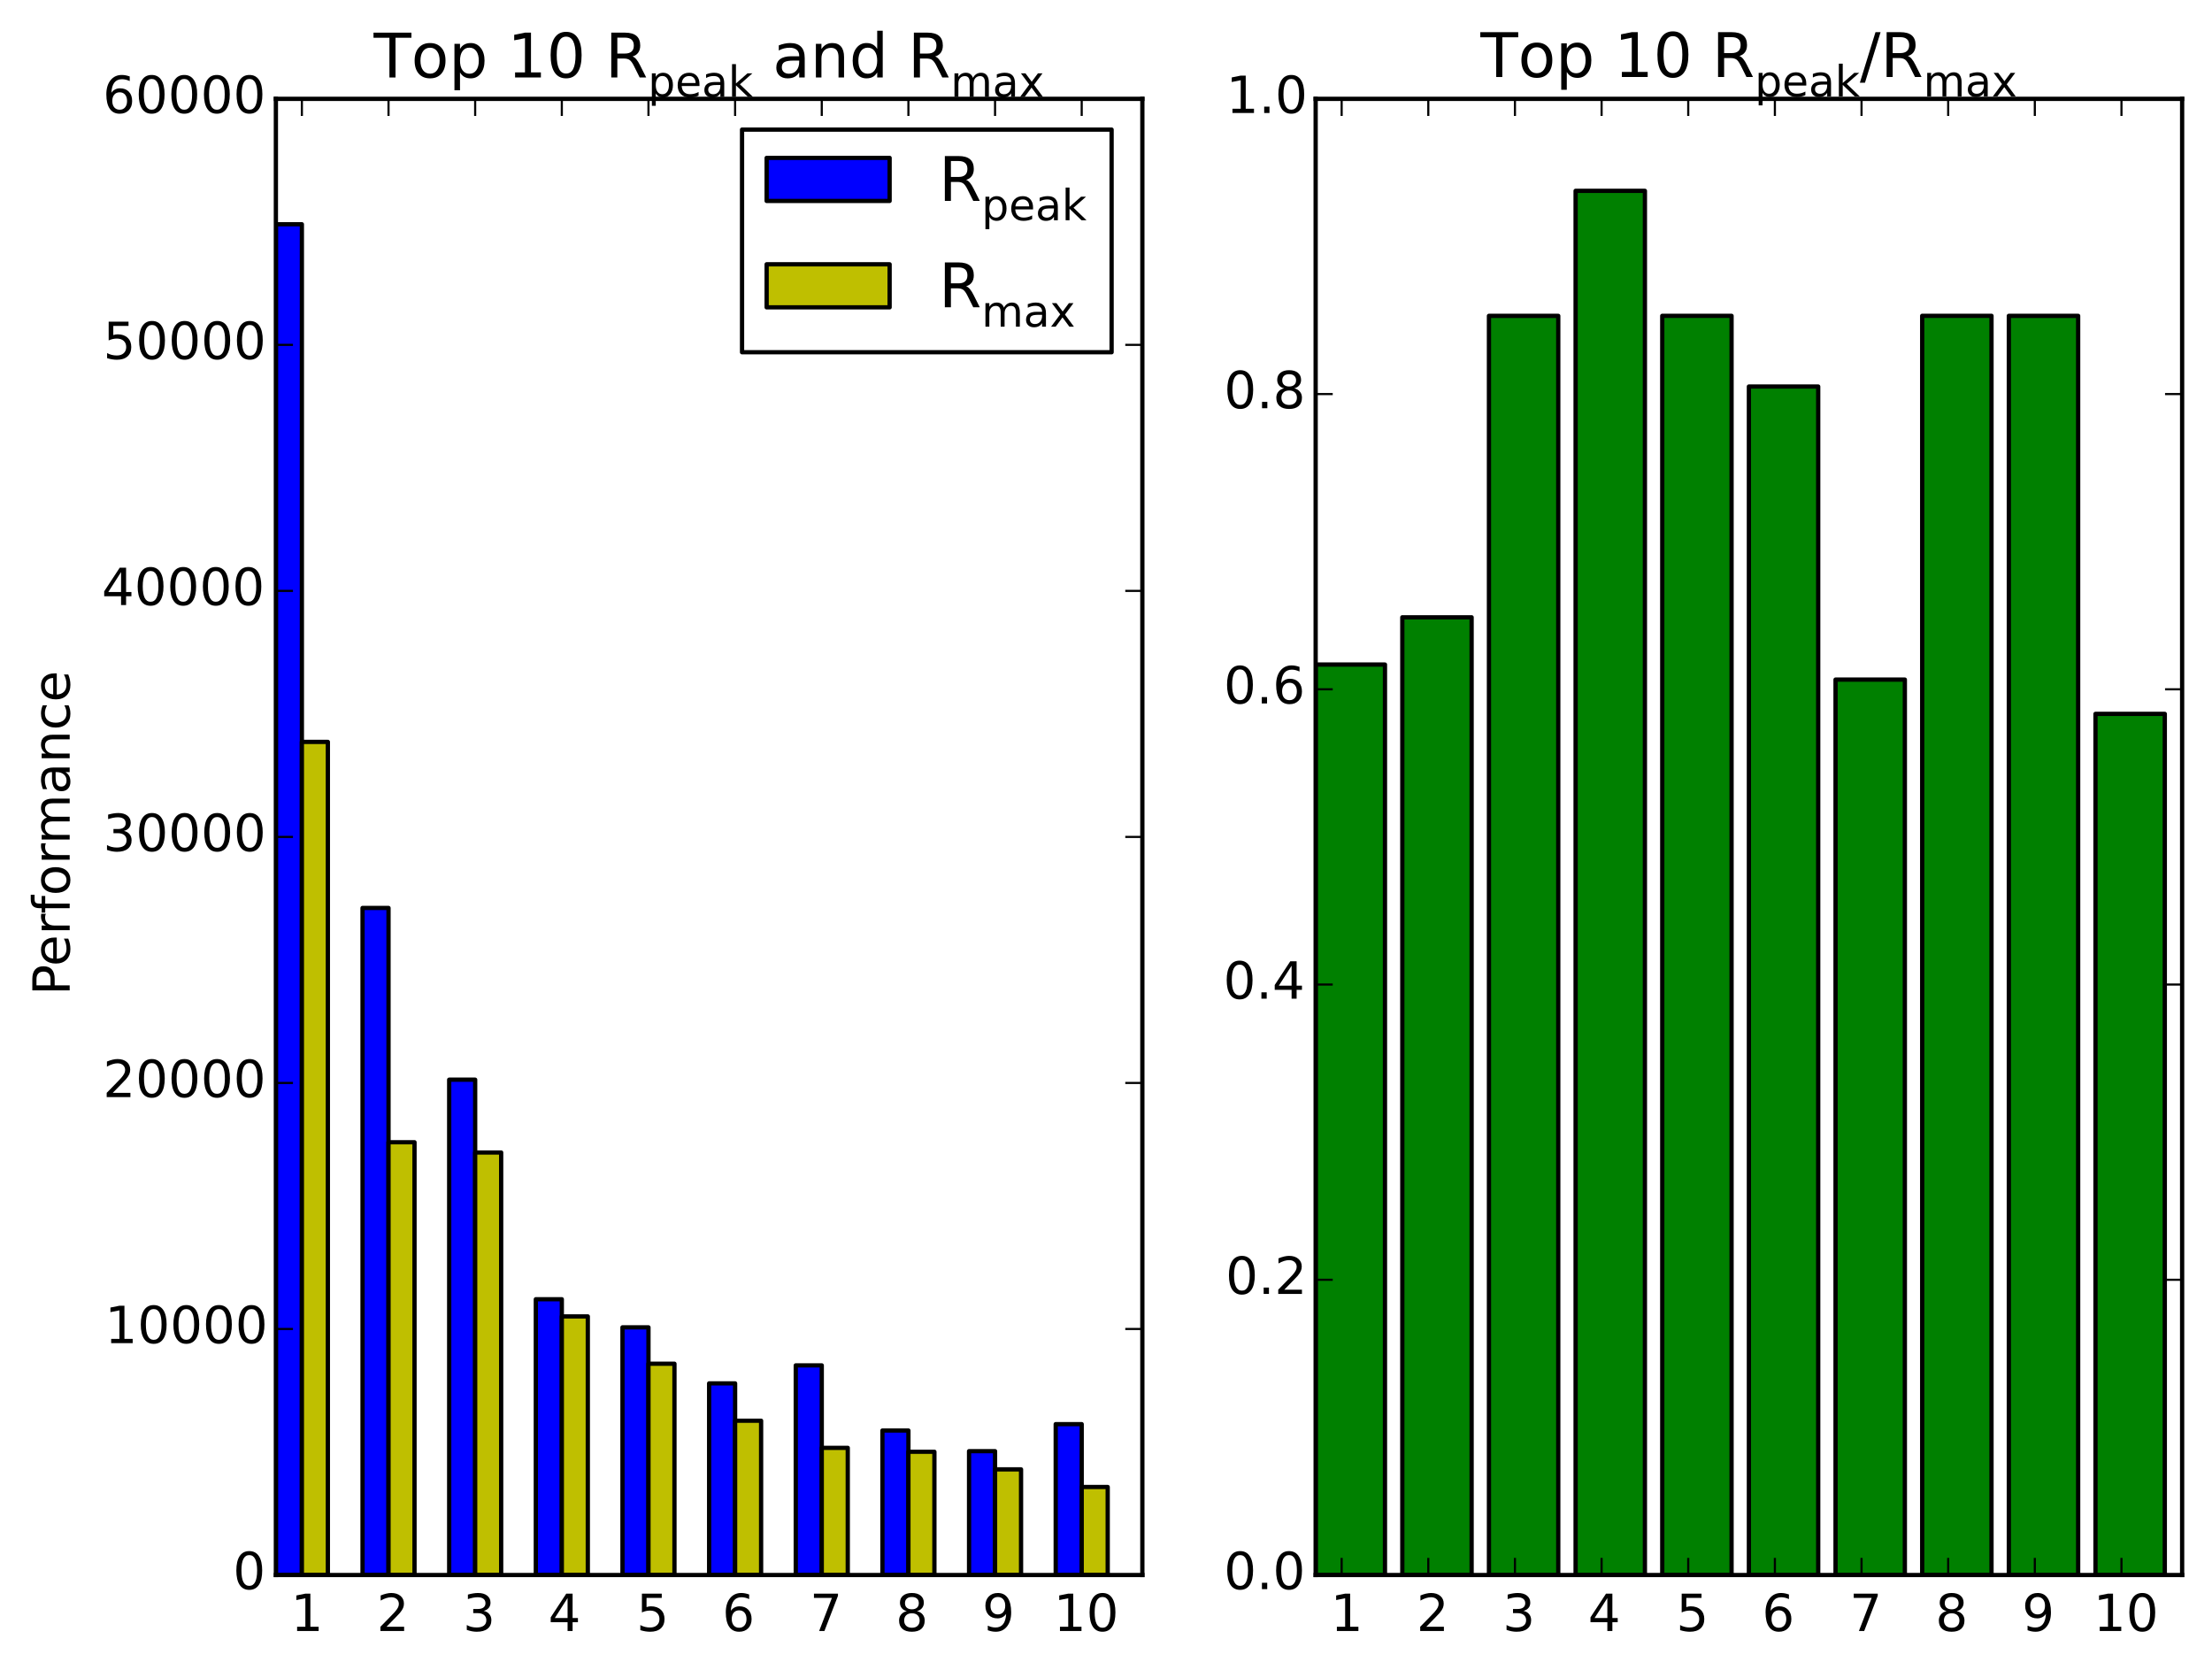 <?xml version="1.0" encoding="utf-8" standalone="no"?>
<!DOCTYPE svg PUBLIC "-//W3C//DTD SVG 1.1//EN"
  "http://www.w3.org/Graphics/SVG/1.1/DTD/svg11.dtd">
<!-- Created with matplotlib (http://matplotlib.org/) -->
<svg height="391pt" version="1.1" viewBox="0 0 518 391" width="518pt" xmlns="http://www.w3.org/2000/svg" xmlns:xlink="http://www.w3.org/1999/xlink">
 <defs>
  <style type="text/css">
*{stroke-linecap:butt;stroke-linejoin:round;}
  </style>
 </defs>
 <g id="figure_1">
  <g id="patch_1">
   <path d="
M0 391.558
L518.205 391.558
L518.205 0
L0 0
z
" style="fill:#ffffff;"/>
  </g>
  <g id="axes_1">
   <g id="patch_2">
    <path d="
M64.605 368.744
L267.514 368.744
L267.514 23.144
L64.605 23.144
z
" style="fill:#ffffff;"/>
   </g>
   <g id="patch_3">
    <path clip-path="url(#pc75c423981)" d="
M64.605 368.744
L70.692 368.744
L70.692 52.506
L64.605 52.506
z
" style="fill:#0000ff;stroke:#000000;stroke-linejoin:miter;"/>
   </g>
   <g id="patch_4">
    <path clip-path="url(#pc75c423981)" d="
M84.896 368.744
L90.983 368.744
L90.983 212.576
L84.896 212.576
z
" style="fill:#0000ff;stroke:#000000;stroke-linejoin:miter;"/>
   </g>
   <g id="patch_5">
    <path clip-path="url(#pc75c423981)" d="
M105.187 368.744
L111.274 368.744
L111.274 252.78
L105.187 252.78
z
" style="fill:#0000ff;stroke:#000000;stroke-linejoin:miter;"/>
   </g>
   <g id="patch_6">
    <path clip-path="url(#pc75c423981)" d="
M125.478 368.744
L131.565 368.744
L131.565 304.184
L125.478 304.184
z
" style="fill:#0000ff;stroke:#000000;stroke-linejoin:miter;"/>
   </g>
   <g id="patch_7">
    <path clip-path="url(#pc75c423981)" d="
M145.769 368.744
L151.856 368.744
L151.856 310.762
L145.769 310.762
z
" style="fill:#0000ff;stroke:#000000;stroke-linejoin:miter;"/>
   </g>
   <g id="patch_8">
    <path clip-path="url(#pc75c423981)" d="
M166.06 368.744
L172.147 368.744
L172.147 323.88
L166.06 323.88
z
" style="fill:#0000ff;stroke:#000000;stroke-linejoin:miter;"/>
   </g>
   <g id="patch_9">
    <path clip-path="url(#pc75c423981)" d="
M186.35 368.744
L192.438 368.744
L192.438 319.668
L186.35 319.668
z
" style="fill:#0000ff;stroke:#000000;stroke-linejoin:miter;"/>
   </g>
   <g id="patch_10">
    <path clip-path="url(#pc75c423981)" d="
M206.641 368.744
L212.729 368.744
L212.729 334.921
L206.641 334.921
z
" style="fill:#0000ff;stroke:#000000;stroke-linejoin:miter;"/>
   </g>
   <g id="patch_11">
    <path clip-path="url(#pc75c423981)" d="
M226.932 368.744
L233.02 368.744
L233.02 339.753
L226.932 339.753
z
" style="fill:#0000ff;stroke:#000000;stroke-linejoin:miter;"/>
   </g>
   <g id="patch_12">
    <path clip-path="url(#pc75c423981)" d="
M247.223 368.744
L253.31 368.744
L253.31 333.425
L247.223 333.425
z
" style="fill:#0000ff;stroke:#000000;stroke-linejoin:miter;"/>
   </g>
   <g id="patch_13">
    <path clip-path="url(#pc75c423981)" d="
M70.692 368.744
L76.779 368.744
L76.779 173.695
L70.692 173.695
z
" style="fill:#bfbf00;stroke:#000000;stroke-linejoin:miter;"/>
   </g>
   <g id="patch_14">
    <path clip-path="url(#pc75c423981)" d="
M90.983 368.744
L97.07 368.744
L97.07 267.426
L90.983 267.426
z
" style="fill:#bfbf00;stroke:#000000;stroke-linejoin:miter;"/>
   </g>
   <g id="patch_15">
    <path clip-path="url(#pc75c423981)" d="
M111.274 368.744
L117.361 368.744
L117.361 269.826
L111.274 269.826
z
" style="fill:#bfbf00;stroke:#000000;stroke-linejoin:miter;"/>
   </g>
   <g id="patch_16">
    <path clip-path="url(#pc75c423981)" d="
M131.565 368.744
L137.652 368.744
L137.652 308.206
L131.565 308.206
z
" style="fill:#bfbf00;stroke:#000000;stroke-linejoin:miter;"/>
   </g>
   <g id="patch_17">
    <path clip-path="url(#pc75c423981)" d="
M151.856 368.744
L157.943 368.744
L157.943 319.285
L151.856 319.285
z
" style="fill:#bfbf00;stroke:#000000;stroke-linejoin:miter;"/>
   </g>
   <g id="patch_18">
    <path clip-path="url(#pc75c423981)" d="
M172.147 368.744
L178.234 368.744
L178.234 332.623
L172.147 332.623
z
" style="fill:#bfbf00;stroke:#000000;stroke-linejoin:miter;"/>
   </g>
   <g id="patch_19">
    <path clip-path="url(#pc75c423981)" d="
M192.438 368.744
L198.525 368.744
L198.525 338.976
L192.438 338.976
z
" style="fill:#bfbf00;stroke:#000000;stroke-linejoin:miter;"/>
   </g>
   <g id="patch_20">
    <path clip-path="url(#pc75c423981)" d="
M212.729 368.744
L218.816 368.744
L218.816 339.893
L212.729 339.893
z
" style="fill:#bfbf00;stroke:#000000;stroke-linejoin:miter;"/>
   </g>
   <g id="patch_21">
    <path clip-path="url(#pc75c423981)" d="
M233.02 368.744
L239.107 368.744
L239.107 344.015
L233.02 344.015
z
" style="fill:#bfbf00;stroke:#000000;stroke-linejoin:miter;"/>
   </g>
   <g id="patch_22">
    <path clip-path="url(#pc75c423981)" d="
M253.31 368.744
L259.398 368.744
L259.398 348.14
L253.31 348.14
z
" style="fill:#bfbf00;stroke:#000000;stroke-linejoin:miter;"/>
   </g>
   <g id="patch_23">
    <path d="
M64.605 368.744
L64.605 23.144" style="fill:none;stroke:#000000;stroke-linecap:square;stroke-linejoin:miter;"/>
   </g>
   <g id="patch_24">
    <path d="
M64.605 368.744
L267.514 368.744" style="fill:none;stroke:#000000;stroke-linecap:square;stroke-linejoin:miter;"/>
   </g>
   <g id="patch_25">
    <path d="
M267.514 368.744
L267.514 23.144" style="fill:none;stroke:#000000;stroke-linecap:square;stroke-linejoin:miter;"/>
   </g>
   <g id="patch_26">
    <path d="
M64.605 23.144
L267.514 23.144" style="fill:none;stroke:#000000;stroke-linecap:square;stroke-linejoin:miter;"/>
   </g>
   <g id="matplotlib.axis_1">
    <g id="xtick_1">
     <g id="line2d_1">
      <defs>
       <path d="
M0 0
L0 -4" id="mc7db9fdffb" style="stroke:#000000;stroke-width:0.5;"/>
      </defs>
      <g>
       <use style="stroke:#000000;stroke-width:0.5;" x="70.692" xlink:href="#mc7db9fdffb" y="368.744"/>
      </g>
     </g>
     <g id="line2d_2">
      <defs>
       <path d="
M0 0
L0 4" id="m5a7d422ac3" style="stroke:#000000;stroke-width:0.5;"/>
      </defs>
      <g>
       <use style="stroke:#000000;stroke-width:0.5;" x="70.692" xlink:href="#m5a7d422ac3" y="23.144"/>
      </g>
     </g>
     <g id="text_1">
      <!-- 1 -->
      <defs>
       <path d="
M12.406 8.297
L28.516 8.297
L28.516 63.922
L10.984 60.406
L10.984 69.391
L28.422 72.906
L38.281 72.906
L38.281 8.297
L54.391 8.297
L54.391 0
L12.406 0
z
" id="BitstreamVeraSans-Roman-31"/>
      </defs>
      <g transform="translate(68.088 381.862)scale(0.12 -0.12)">
       <use xlink:href="#BitstreamVeraSans-Roman-31"/>
      </g>
     </g>
    </g>
    <g id="xtick_2">
     <g id="line2d_3">
      <g>
       <use style="stroke:#000000;stroke-width:0.5;" x="90.983" xlink:href="#mc7db9fdffb" y="368.744"/>
      </g>
     </g>
     <g id="line2d_4">
      <g>
       <use style="stroke:#000000;stroke-width:0.5;" x="90.983" xlink:href="#m5a7d422ac3" y="23.144"/>
      </g>
     </g>
     <g id="text_2">
      <!-- 2 -->
      <defs>
       <path d="
M19.188 8.297
L53.609 8.297
L53.609 0
L7.328 0
L7.328 8.297
Q12.938 14.109 22.625 23.891
Q32.328 33.688 34.812 36.531
Q39.547 41.844 41.422 45.531
Q43.312 49.219 43.312 52.781
Q43.312 58.594 39.234 62.25
Q35.156 65.922 28.609 65.922
Q23.969 65.922 18.812 64.312
Q13.672 62.703 7.812 59.422
L7.812 69.391
Q13.766 71.781 18.938 73
Q24.125 74.219 28.422 74.219
Q39.75 74.219 46.484 68.547
Q53.219 62.891 53.219 53.422
Q53.219 48.922 51.531 44.891
Q49.859 40.875 45.406 35.406
Q44.188 33.984 37.641 27.219
Q31.109 20.453 19.188 8.297" id="BitstreamVeraSans-Roman-32"/>
      </defs>
      <g transform="translate(88.206 381.862)scale(0.12 -0.12)">
       <use xlink:href="#BitstreamVeraSans-Roman-32"/>
      </g>
     </g>
    </g>
    <g id="xtick_3">
     <g id="line2d_5">
      <g>
       <use style="stroke:#000000;stroke-width:0.5;" x="111.274" xlink:href="#mc7db9fdffb" y="368.744"/>
      </g>
     </g>
     <g id="line2d_6">
      <g>
       <use style="stroke:#000000;stroke-width:0.5;" x="111.274" xlink:href="#m5a7d422ac3" y="23.144"/>
      </g>
     </g>
     <g id="text_3">
      <!-- 3 -->
      <defs>
       <path d="
M40.578 39.312
Q47.656 37.797 51.625 33
Q55.609 28.219 55.609 21.188
Q55.609 10.406 48.188 4.484
Q40.766 -1.422 27.094 -1.422
Q22.516 -1.422 17.656 -0.516
Q12.797 0.391 7.625 2.203
L7.625 11.719
Q11.719 9.328 16.594 8.109
Q21.484 6.891 26.812 6.891
Q36.078 6.891 40.938 10.547
Q45.797 14.203 45.797 21.188
Q45.797 27.641 41.281 31.266
Q36.766 34.906 28.719 34.906
L20.219 34.906
L20.219 43.016
L29.109 43.016
Q36.375 43.016 40.234 45.922
Q44.094 48.828 44.094 54.297
Q44.094 59.906 40.109 62.906
Q36.141 65.922 28.719 65.922
Q24.656 65.922 20.016 65.031
Q15.375 64.156 9.812 62.312
L9.812 71.094
Q15.438 72.656 20.344 73.438
Q25.25 74.219 29.594 74.219
Q40.828 74.219 47.359 69.109
Q53.906 64.016 53.906 55.328
Q53.906 49.266 50.438 45.094
Q46.969 40.922 40.578 39.312" id="BitstreamVeraSans-Roman-33"/>
      </defs>
      <g transform="translate(108.395 381.862)scale(0.12 -0.12)">
       <use xlink:href="#BitstreamVeraSans-Roman-33"/>
      </g>
     </g>
    </g>
    <g id="xtick_4">
     <g id="line2d_7">
      <g>
       <use style="stroke:#000000;stroke-width:0.5;" x="131.565" xlink:href="#mc7db9fdffb" y="368.744"/>
      </g>
     </g>
     <g id="line2d_8">
      <g>
       <use style="stroke:#000000;stroke-width:0.5;" x="131.565" xlink:href="#m5a7d422ac3" y="23.144"/>
      </g>
     </g>
     <g id="text_4">
      <!-- 4 -->
      <defs>
       <path d="
M37.797 64.312
L12.891 25.391
L37.797 25.391
z

M35.203 72.906
L47.609 72.906
L47.609 25.391
L58.016 25.391
L58.016 17.188
L47.609 17.188
L47.609 0
L37.797 0
L37.797 17.188
L4.891 17.188
L4.891 26.703
z
" id="BitstreamVeraSans-Roman-34"/>
      </defs>
      <g transform="translate(128.377 381.862)scale(0.12 -0.12)">
       <use xlink:href="#BitstreamVeraSans-Roman-34"/>
      </g>
     </g>
    </g>
    <g id="xtick_5">
     <g id="line2d_9">
      <g>
       <use style="stroke:#000000;stroke-width:0.5;" x="151.856" xlink:href="#mc7db9fdffb" y="368.744"/>
      </g>
     </g>
     <g id="line2d_10">
      <g>
       <use style="stroke:#000000;stroke-width:0.5;" x="151.856" xlink:href="#m5a7d422ac3" y="23.144"/>
      </g>
     </g>
     <g id="text_5">
      <!-- 5 -->
      <defs>
       <path d="
M10.797 72.906
L49.516 72.906
L49.516 64.594
L19.828 64.594
L19.828 46.734
Q21.969 47.469 24.109 47.828
Q26.266 48.188 28.422 48.188
Q40.625 48.188 47.75 41.5
Q54.891 34.812 54.891 23.391
Q54.891 11.625 47.562 5.094
Q40.234 -1.422 26.906 -1.422
Q22.312 -1.422 17.547 -0.641
Q12.797 0.141 7.719 1.703
L7.719 11.625
Q12.109 9.234 16.797 8.062
Q21.484 6.891 26.703 6.891
Q35.156 6.891 40.078 11.328
Q45.016 15.766 45.016 23.391
Q45.016 31 40.078 35.438
Q35.156 39.891 26.703 39.891
Q22.75 39.891 18.812 39.016
Q14.891 38.141 10.797 36.281
z
" id="BitstreamVeraSans-Roman-35"/>
      </defs>
      <g transform="translate(149.026 381.862)scale(0.12 -0.12)">
       <use xlink:href="#BitstreamVeraSans-Roman-35"/>
      </g>
     </g>
    </g>
    <g id="xtick_6">
     <g id="line2d_11">
      <g>
       <use style="stroke:#000000;stroke-width:0.5;" x="172.147" xlink:href="#mc7db9fdffb" y="368.744"/>
      </g>
     </g>
     <g id="line2d_12">
      <g>
       <use style="stroke:#000000;stroke-width:0.5;" x="172.147" xlink:href="#m5a7d422ac3" y="23.144"/>
      </g>
     </g>
     <g id="text_6">
      <!-- 6 -->
      <defs>
       <path d="
M33.016 40.375
Q26.375 40.375 22.484 35.828
Q18.609 31.297 18.609 23.391
Q18.609 15.531 22.484 10.953
Q26.375 6.391 33.016 6.391
Q39.656 6.391 43.531 10.953
Q47.406 15.531 47.406 23.391
Q47.406 31.297 43.531 35.828
Q39.656 40.375 33.016 40.375
M52.594 71.297
L52.594 62.312
Q48.875 64.062 45.094 64.984
Q41.312 65.922 37.594 65.922
Q27.828 65.922 22.672 59.328
Q17.531 52.734 16.797 39.406
Q19.672 43.656 24.016 45.922
Q28.375 48.188 33.594 48.188
Q44.578 48.188 50.953 41.516
Q57.328 34.859 57.328 23.391
Q57.328 12.156 50.688 5.359
Q44.047 -1.422 33.016 -1.422
Q20.359 -1.422 13.672 8.266
Q6.984 17.969 6.984 36.375
Q6.984 53.656 15.188 63.938
Q23.391 74.219 37.203 74.219
Q40.922 74.219 44.703 73.484
Q48.484 72.75 52.594 71.297" id="BitstreamVeraSans-Roman-36"/>
      </defs>
      <g transform="translate(169.126 381.862)scale(0.12 -0.12)">
       <use xlink:href="#BitstreamVeraSans-Roman-36"/>
      </g>
     </g>
    </g>
    <g id="xtick_7">
     <g id="line2d_13">
      <g>
       <use style="stroke:#000000;stroke-width:0.5;" x="192.438" xlink:href="#mc7db9fdffb" y="368.744"/>
      </g>
     </g>
     <g id="line2d_14">
      <g>
       <use style="stroke:#000000;stroke-width:0.5;" x="192.438" xlink:href="#m5a7d422ac3" y="23.144"/>
      </g>
     </g>
     <g id="text_7">
      <!-- 7 -->
      <defs>
       <path d="
M8.203 72.906
L55.078 72.906
L55.078 68.703
L28.609 0
L18.312 0
L43.219 64.594
L8.203 64.594
z
" id="BitstreamVeraSans-Roman-37"/>
      </defs>
      <g transform="translate(189.625 381.862)scale(0.12 -0.12)">
       <use xlink:href="#BitstreamVeraSans-Roman-37"/>
      </g>
     </g>
    </g>
    <g id="xtick_8">
     <g id="line2d_15">
      <g>
       <use style="stroke:#000000;stroke-width:0.5;" x="212.729" xlink:href="#mc7db9fdffb" y="368.744"/>
      </g>
     </g>
     <g id="line2d_16">
      <g>
       <use style="stroke:#000000;stroke-width:0.5;" x="212.729" xlink:href="#m5a7d422ac3" y="23.144"/>
      </g>
     </g>
     <g id="text_8">
      <!-- 8 -->
      <defs>
       <path d="
M31.781 34.625
Q24.75 34.625 20.719 30.859
Q16.703 27.094 16.703 20.516
Q16.703 13.922 20.719 10.156
Q24.75 6.391 31.781 6.391
Q38.812 6.391 42.859 10.172
Q46.922 13.969 46.922 20.516
Q46.922 27.094 42.891 30.859
Q38.875 34.625 31.781 34.625
M21.922 38.812
Q15.578 40.375 12.031 44.719
Q8.5 49.078 8.5 55.328
Q8.5 64.062 14.719 69.141
Q20.953 74.219 31.781 74.219
Q42.672 74.219 48.875 69.141
Q55.078 64.062 55.078 55.328
Q55.078 49.078 51.531 44.719
Q48 40.375 41.703 38.812
Q48.828 37.156 52.797 32.312
Q56.781 27.484 56.781 20.516
Q56.781 9.906 50.312 4.234
Q43.844 -1.422 31.781 -1.422
Q19.734 -1.422 13.25 4.234
Q6.781 9.906 6.781 20.516
Q6.781 27.484 10.781 32.312
Q14.797 37.156 21.922 38.812
M18.312 54.391
Q18.312 48.734 21.844 45.562
Q25.391 42.391 31.781 42.391
Q38.141 42.391 41.719 45.562
Q45.312 48.734 45.312 54.391
Q45.312 60.062 41.719 63.234
Q38.141 66.406 31.781 66.406
Q25.391 66.406 21.844 63.234
Q18.312 60.062 18.312 54.391" id="BitstreamVeraSans-Roman-38"/>
      </defs>
      <g transform="translate(209.729 381.862)scale(0.12 -0.12)">
       <use xlink:href="#BitstreamVeraSans-Roman-38"/>
      </g>
     </g>
    </g>
    <g id="xtick_9">
     <g id="line2d_17">
      <g>
       <use style="stroke:#000000;stroke-width:0.5;" x="233.02" xlink:href="#mc7db9fdffb" y="368.744"/>
      </g>
     </g>
     <g id="line2d_18">
      <g>
       <use style="stroke:#000000;stroke-width:0.5;" x="233.02" xlink:href="#m5a7d422ac3" y="23.144"/>
      </g>
     </g>
     <g id="text_9">
      <!-- 9 -->
      <defs>
       <path d="
M10.984 1.516
L10.984 10.5
Q14.703 8.734 18.5 7.812
Q22.312 6.891 25.984 6.891
Q35.75 6.891 40.891 13.453
Q46.047 20.016 46.781 33.406
Q43.953 29.203 39.594 26.953
Q35.25 24.703 29.984 24.703
Q19.047 24.703 12.672 31.312
Q6.297 37.938 6.297 49.422
Q6.297 60.641 12.938 67.422
Q19.578 74.219 30.609 74.219
Q43.266 74.219 49.922 64.516
Q56.594 54.828 56.594 36.375
Q56.594 19.141 48.406 8.859
Q40.234 -1.422 26.422 -1.422
Q22.703 -1.422 18.891 -0.688
Q15.094 0.047 10.984 1.516
M30.609 32.422
Q37.25 32.422 41.125 36.953
Q45.016 41.5 45.016 49.422
Q45.016 57.281 41.125 61.844
Q37.25 66.406 30.609 66.406
Q23.969 66.406 20.094 61.844
Q16.219 57.281 16.219 49.422
Q16.219 41.5 20.094 36.953
Q23.969 32.422 30.609 32.422" id="BitstreamVeraSans-Roman-39"/>
      </defs>
      <g transform="translate(230.002 381.862)scale(0.12 -0.12)">
       <use xlink:href="#BitstreamVeraSans-Roman-39"/>
      </g>
     </g>
    </g>
    <g id="xtick_10">
     <g id="line2d_19">
      <g>
       <use style="stroke:#000000;stroke-width:0.5;" x="253.31" xlink:href="#mc7db9fdffb" y="368.744"/>
      </g>
     </g>
     <g id="line2d_20">
      <g>
       <use style="stroke:#000000;stroke-width:0.5;" x="253.31" xlink:href="#m5a7d422ac3" y="23.144"/>
      </g>
     </g>
     <g id="text_10">
      <!-- 10 -->
      <defs>
       <path d="
M31.781 66.406
Q24.172 66.406 20.328 58.906
Q16.5 51.422 16.5 36.375
Q16.5 21.391 20.328 13.891
Q24.172 6.391 31.781 6.391
Q39.453 6.391 43.281 13.891
Q47.125 21.391 47.125 36.375
Q47.125 51.422 43.281 58.906
Q39.453 66.406 31.781 66.406
M31.781 74.219
Q44.047 74.219 50.516 64.516
Q56.984 54.828 56.984 36.375
Q56.984 17.969 50.516 8.266
Q44.047 -1.422 31.781 -1.422
Q19.531 -1.422 13.062 8.266
Q6.594 17.969 6.594 36.375
Q6.594 54.828 13.062 64.516
Q19.531 74.219 31.781 74.219" id="BitstreamVeraSans-Roman-30"/>
      </defs>
      <g transform="translate(246.733 381.862)scale(0.12 -0.12)">
       <use xlink:href="#BitstreamVeraSans-Roman-31"/>
       <use x="63.623" xlink:href="#BitstreamVeraSans-Roman-30"/>
      </g>
     </g>
    </g>
   </g>
   <g id="matplotlib.axis_2">
    <g id="ytick_1">
     <g id="line2d_21">
      <defs>
       <path d="
M0 0
L4 0" id="md7965d1ba0" style="stroke:#000000;stroke-width:0.5;"/>
      </defs>
      <g>
       <use style="stroke:#000000;stroke-width:0.5;" x="64.605" xlink:href="#md7965d1ba0" y="368.744"/>
      </g>
     </g>
     <g id="line2d_22">
      <defs>
       <path d="
M0 0
L-4 0" id="md9a1c1a7cd" style="stroke:#000000;stroke-width:0.5;"/>
      </defs>
      <g>
       <use style="stroke:#000000;stroke-width:0.5;" x="267.514" xlink:href="#md9a1c1a7cd" y="368.744"/>
      </g>
     </g>
     <g id="text_11">
      <!-- 0 -->
      <g transform="translate(54.558 372.055)scale(0.12 -0.12)">
       <use xlink:href="#BitstreamVeraSans-Roman-30"/>
      </g>
     </g>
    </g>
    <g id="ytick_2">
     <g id="line2d_23">
      <g>
       <use style="stroke:#000000;stroke-width:0.5;" x="64.605" xlink:href="#md7965d1ba0" y="311.144"/>
      </g>
     </g>
     <g id="line2d_24">
      <g>
       <use style="stroke:#000000;stroke-width:0.5;" x="267.514" xlink:href="#md9a1c1a7cd" y="311.144"/>
      </g>
     </g>
     <g id="text_12">
      <!-- 10000 -->
      <g transform="translate(24.545 314.455)scale(0.12 -0.12)">
       <use xlink:href="#BitstreamVeraSans-Roman-31"/>
       <use x="63.623" xlink:href="#BitstreamVeraSans-Roman-30"/>
       <use x="127.246" xlink:href="#BitstreamVeraSans-Roman-30"/>
       <use x="190.869" xlink:href="#BitstreamVeraSans-Roman-30"/>
       <use x="254.492" xlink:href="#BitstreamVeraSans-Roman-30"/>
      </g>
     </g>
    </g>
    <g id="ytick_3">
     <g id="line2d_25">
      <g>
       <use style="stroke:#000000;stroke-width:0.5;" x="64.605" xlink:href="#md7965d1ba0" y="253.544"/>
      </g>
     </g>
     <g id="line2d_26">
      <g>
       <use style="stroke:#000000;stroke-width:0.5;" x="267.514" xlink:href="#md9a1c1a7cd" y="253.544"/>
      </g>
     </g>
     <g id="text_13">
      <!-- 20000 -->
      <g transform="translate(24.106 256.855)scale(0.12 -0.12)">
       <use xlink:href="#BitstreamVeraSans-Roman-32"/>
       <use x="63.623" xlink:href="#BitstreamVeraSans-Roman-30"/>
       <use x="127.246" xlink:href="#BitstreamVeraSans-Roman-30"/>
       <use x="190.869" xlink:href="#BitstreamVeraSans-Roman-30"/>
       <use x="254.492" xlink:href="#BitstreamVeraSans-Roman-30"/>
      </g>
     </g>
    </g>
    <g id="ytick_4">
     <g id="line2d_27">
      <g>
       <use style="stroke:#000000;stroke-width:0.5;" x="64.605" xlink:href="#md7965d1ba0" y="195.944"/>
      </g>
     </g>
     <g id="line2d_28">
      <g>
       <use style="stroke:#000000;stroke-width:0.5;" x="267.514" xlink:href="#md9a1c1a7cd" y="195.944"/>
      </g>
     </g>
     <g id="text_14">
      <!-- 30000 -->
      <g transform="translate(24.142 199.255)scale(0.12 -0.12)">
       <use xlink:href="#BitstreamVeraSans-Roman-33"/>
       <use x="63.623" xlink:href="#BitstreamVeraSans-Roman-30"/>
       <use x="127.246" xlink:href="#BitstreamVeraSans-Roman-30"/>
       <use x="190.869" xlink:href="#BitstreamVeraSans-Roman-30"/>
       <use x="254.492" xlink:href="#BitstreamVeraSans-Roman-30"/>
      </g>
     </g>
    </g>
    <g id="ytick_5">
     <g id="line2d_29">
      <g>
       <use style="stroke:#000000;stroke-width:0.5;" x="64.605" xlink:href="#md7965d1ba0" y="138.344"/>
      </g>
     </g>
     <g id="line2d_30">
      <g>
       <use style="stroke:#000000;stroke-width:0.5;" x="267.514" xlink:href="#md9a1c1a7cd" y="138.344"/>
      </g>
     </g>
     <g id="text_15">
      <!-- 40000 -->
      <g transform="translate(23.814 141.655)scale(0.12 -0.12)">
       <use xlink:href="#BitstreamVeraSans-Roman-34"/>
       <use x="63.623" xlink:href="#BitstreamVeraSans-Roman-30"/>
       <use x="127.246" xlink:href="#BitstreamVeraSans-Roman-30"/>
       <use x="190.869" xlink:href="#BitstreamVeraSans-Roman-30"/>
       <use x="254.492" xlink:href="#BitstreamVeraSans-Roman-30"/>
      </g>
     </g>
    </g>
    <g id="ytick_6">
     <g id="line2d_31">
      <g>
       <use style="stroke:#000000;stroke-width:0.5;" x="64.605" xlink:href="#md7965d1ba0" y="80.744"/>
      </g>
     </g>
     <g id="line2d_32">
      <g>
       <use style="stroke:#000000;stroke-width:0.5;" x="267.514" xlink:href="#md9a1c1a7cd" y="80.744"/>
      </g>
     </g>
     <g id="text_16">
      <!-- 50000 -->
      <g transform="translate(24.153 84.055)scale(0.12 -0.12)">
       <use xlink:href="#BitstreamVeraSans-Roman-35"/>
       <use x="63.623" xlink:href="#BitstreamVeraSans-Roman-30"/>
       <use x="127.246" xlink:href="#BitstreamVeraSans-Roman-30"/>
       <use x="190.869" xlink:href="#BitstreamVeraSans-Roman-30"/>
       <use x="254.492" xlink:href="#BitstreamVeraSans-Roman-30"/>
      </g>
     </g>
    </g>
    <g id="ytick_7">
     <g id="line2d_33">
      <g>
       <use style="stroke:#000000;stroke-width:0.5;" x="64.605" xlink:href="#md7965d1ba0" y="23.144"/>
      </g>
     </g>
     <g id="line2d_34">
      <g>
       <use style="stroke:#000000;stroke-width:0.5;" x="267.514" xlink:href="#md9a1c1a7cd" y="23.144"/>
      </g>
     </g>
     <g id="text_17">
      <!-- 60000 -->
      <g transform="translate(24.065 26.455)scale(0.12 -0.12)">
       <use xlink:href="#BitstreamVeraSans-Roman-36"/>
       <use x="63.623" xlink:href="#BitstreamVeraSans-Roman-30"/>
       <use x="127.246" xlink:href="#BitstreamVeraSans-Roman-30"/>
       <use x="190.869" xlink:href="#BitstreamVeraSans-Roman-30"/>
       <use x="254.492" xlink:href="#BitstreamVeraSans-Roman-30"/>
      </g>
     </g>
    </g>
    <g id="text_18">
     <!-- Performance -->
     <defs>
      <path d="
M37.109 75.984
L37.109 68.5
L28.516 68.5
Q23.688 68.5 21.797 66.547
Q19.922 64.594 19.922 59.516
L19.922 54.688
L34.719 54.688
L34.719 47.703
L19.922 47.703
L19.922 0
L10.891 0
L10.891 47.703
L2.297 47.703
L2.297 54.688
L10.891 54.688
L10.891 58.5
Q10.891 67.625 15.141 71.797
Q19.391 75.984 28.609 75.984
z
" id="BitstreamVeraSans-Roman-66"/>
      <path d="
M48.781 52.594
L48.781 44.188
Q44.969 46.297 41.141 47.344
Q37.312 48.391 33.406 48.391
Q24.656 48.391 19.812 42.844
Q14.984 37.312 14.984 27.297
Q14.984 17.281 19.812 11.734
Q24.656 6.203 33.406 6.203
Q37.312 6.203 41.141 7.25
Q44.969 8.297 48.781 10.406
L48.781 2.094
Q45.016 0.344 40.984 -0.531
Q36.969 -1.422 32.422 -1.422
Q20.062 -1.422 12.781 6.344
Q5.516 14.109 5.516 27.297
Q5.516 40.672 12.859 48.328
Q20.219 56 33.016 56
Q37.156 56 41.109 55.141
Q45.062 54.297 48.781 52.594" id="BitstreamVeraSans-Roman-63"/>
      <path d="
M19.672 64.797
L19.672 37.406
L32.078 37.406
Q38.969 37.406 42.719 40.969
Q46.484 44.531 46.484 51.125
Q46.484 57.672 42.719 61.234
Q38.969 64.797 32.078 64.797
z

M9.812 72.906
L32.078 72.906
Q44.344 72.906 50.609 67.359
Q56.891 61.812 56.891 51.125
Q56.891 40.328 50.609 34.812
Q44.344 29.297 32.078 29.297
L19.672 29.297
L19.672 0
L9.812 0
z
" id="BitstreamVeraSans-Roman-50"/>
      <path d="
M56.203 29.594
L56.203 25.203
L14.891 25.203
Q15.484 15.922 20.484 11.062
Q25.484 6.203 34.422 6.203
Q39.594 6.203 44.453 7.469
Q49.312 8.734 54.109 11.281
L54.109 2.781
Q49.266 0.734 44.188 -0.344
Q39.109 -1.422 33.891 -1.422
Q20.797 -1.422 13.156 6.188
Q5.516 13.812 5.516 26.812
Q5.516 40.234 12.766 48.109
Q20.016 56 32.328 56
Q43.359 56 49.781 48.891
Q56.203 41.797 56.203 29.594
M47.219 32.234
Q47.125 39.594 43.094 43.984
Q39.062 48.391 32.422 48.391
Q24.906 48.391 20.391 44.141
Q15.875 39.891 15.188 32.172
z
" id="BitstreamVeraSans-Roman-65"/>
      <path d="
M30.609 48.391
Q23.391 48.391 19.188 42.75
Q14.984 37.109 14.984 27.297
Q14.984 17.484 19.156 11.844
Q23.344 6.203 30.609 6.203
Q37.797 6.203 41.984 11.859
Q46.188 17.531 46.188 27.297
Q46.188 37.016 41.984 42.703
Q37.797 48.391 30.609 48.391
M30.609 56
Q42.328 56 49.016 48.375
Q55.719 40.766 55.719 27.297
Q55.719 13.875 49.016 6.219
Q42.328 -1.422 30.609 -1.422
Q18.844 -1.422 12.172 6.219
Q5.516 13.875 5.516 27.297
Q5.516 40.766 12.172 48.375
Q18.844 56 30.609 56" id="BitstreamVeraSans-Roman-6f"/>
      <path d="
M54.891 33.016
L54.891 0
L45.906 0
L45.906 32.719
Q45.906 40.484 42.875 44.328
Q39.844 48.188 33.797 48.188
Q26.516 48.188 22.312 43.547
Q18.109 38.922 18.109 30.906
L18.109 0
L9.078 0
L9.078 54.688
L18.109 54.688
L18.109 46.188
Q21.344 51.125 25.703 53.562
Q30.078 56 35.797 56
Q45.219 56 50.047 50.172
Q54.891 44.344 54.891 33.016" id="BitstreamVeraSans-Roman-6e"/>
      <path d="
M41.109 46.297
Q39.594 47.172 37.812 47.578
Q36.031 48 33.891 48
Q26.266 48 22.188 43.047
Q18.109 38.094 18.109 28.812
L18.109 0
L9.078 0
L9.078 54.688
L18.109 54.688
L18.109 46.188
Q20.953 51.172 25.484 53.578
Q30.031 56 36.531 56
Q37.453 56 38.578 55.875
Q39.703 55.766 41.062 55.516
z
" id="BitstreamVeraSans-Roman-72"/>
      <path d="
M34.281 27.484
Q23.391 27.484 19.188 25
Q14.984 22.516 14.984 16.5
Q14.984 11.719 18.141 8.906
Q21.297 6.109 26.703 6.109
Q34.188 6.109 38.703 11.406
Q43.219 16.703 43.219 25.484
L43.219 27.484
z

M52.203 31.203
L52.203 0
L43.219 0
L43.219 8.297
Q40.141 3.328 35.547 0.953
Q30.953 -1.422 24.312 -1.422
Q15.922 -1.422 10.953 3.297
Q6 8.016 6 15.922
Q6 25.141 12.172 29.828
Q18.359 34.516 30.609 34.516
L43.219 34.516
L43.219 35.406
Q43.219 41.609 39.141 45
Q35.062 48.391 27.688 48.391
Q23 48.391 18.547 47.266
Q14.109 46.141 10.016 43.891
L10.016 52.203
Q14.938 54.109 19.578 55.047
Q24.219 56 28.609 56
Q40.484 56 46.344 49.844
Q52.203 43.703 52.203 31.203" id="BitstreamVeraSans-Roman-61"/>
      <path d="
M52 44.188
Q55.375 50.25 60.062 53.125
Q64.75 56 71.094 56
Q79.641 56 84.281 50.016
Q88.922 44.047 88.922 33.016
L88.922 0
L79.891 0
L79.891 32.719
Q79.891 40.578 77.094 44.375
Q74.312 48.188 68.609 48.188
Q61.625 48.188 57.562 43.547
Q53.516 38.922 53.516 30.906
L53.516 0
L44.484 0
L44.484 32.719
Q44.484 40.625 41.703 44.406
Q38.922 48.188 33.109 48.188
Q26.219 48.188 22.156 43.531
Q18.109 38.875 18.109 30.906
L18.109 0
L9.078 0
L9.078 54.688
L18.109 54.688
L18.109 46.188
Q21.188 51.219 25.484 53.609
Q29.781 56 35.688 56
Q41.656 56 45.828 52.969
Q50 49.953 52 44.188" id="BitstreamVeraSans-Roman-6d"/>
     </defs>
     <g transform="translate(16.318 233.054)rotate(-90.0)scale(0.12 -0.12)">
      <use xlink:href="#BitstreamVeraSans-Roman-50"/>
      <use x="56.678" xlink:href="#BitstreamVeraSans-Roman-65"/>
      <use x="118.201" xlink:href="#BitstreamVeraSans-Roman-72"/>
      <use x="159.314" xlink:href="#BitstreamVeraSans-Roman-66"/>
      <use x="194.52" xlink:href="#BitstreamVeraSans-Roman-6f"/>
      <use x="255.701" xlink:href="#BitstreamVeraSans-Roman-72"/>
      <use x="295.064" xlink:href="#BitstreamVeraSans-Roman-6d"/>
      <use x="392.477" xlink:href="#BitstreamVeraSans-Roman-61"/>
      <use x="453.756" xlink:href="#BitstreamVeraSans-Roman-6e"/>
      <use x="517.135" xlink:href="#BitstreamVeraSans-Roman-63"/>
      <use x="572.115" xlink:href="#BitstreamVeraSans-Roman-65"/>
     </g>
    </g>
   </g>
   <g id="text_19">
    <!-- Top 10 $\mathregular{R_{peak}}$ and $\mathregular{R_{max}}$ -->
    <defs>
     <path d="
M54.891 54.688
L35.109 28.078
L55.906 0
L45.312 0
L29.391 21.484
L13.484 0
L2.875 0
L24.125 28.609
L4.688 54.688
L15.281 54.688
L29.781 35.203
L44.281 54.688
z
" id="BitstreamVeraSans-Roman-78"/>
     <path d="
M9.078 75.984
L18.109 75.984
L18.109 31.109
L44.922 54.688
L56.391 54.688
L27.391 29.109
L57.625 0
L45.906 0
L18.109 26.703
L18.109 0
L9.078 0
z
" id="BitstreamVeraSans-Roman-6b"/>
     <path d="
M44.391 34.188
Q47.562 33.109 50.562 29.594
Q53.562 26.078 56.594 19.922
L66.609 0
L56 0
L46.688 18.703
Q43.062 26.031 39.672 28.422
Q36.281 30.812 30.422 30.812
L19.672 30.812
L19.672 0
L9.812 0
L9.812 72.906
L32.078 72.906
Q44.578 72.906 50.734 67.672
Q56.891 62.453 56.891 51.906
Q56.891 45.016 53.688 40.469
Q50.484 35.938 44.391 34.188
M19.672 64.797
L19.672 38.922
L32.078 38.922
Q39.203 38.922 42.844 42.219
Q46.484 45.516 46.484 51.906
Q46.484 58.297 42.844 61.547
Q39.203 64.797 32.078 64.797
z
" id="BitstreamVeraSans-Roman-52"/>
     <path d="
M-0.297 72.906
L61.375 72.906
L61.375 64.594
L35.5 64.594
L35.5 0
L25.594 0
L25.594 64.594
L-0.297 64.594
z
" id="BitstreamVeraSans-Roman-54"/>
     <path d="
M18.109 8.203
L18.109 -20.797
L9.078 -20.797
L9.078 54.688
L18.109 54.688
L18.109 46.391
Q20.953 51.266 25.266 53.625
Q29.594 56 35.594 56
Q45.562 56 51.781 48.094
Q58.016 40.188 58.016 27.297
Q58.016 14.406 51.781 6.484
Q45.562 -1.422 35.594 -1.422
Q29.594 -1.422 25.266 0.953
Q20.953 3.328 18.109 8.203
M48.688 27.297
Q48.688 37.203 44.609 42.844
Q40.531 48.484 33.406 48.484
Q26.266 48.484 22.188 42.844
Q18.109 37.203 18.109 27.297
Q18.109 17.391 22.188 11.75
Q26.266 6.109 33.406 6.109
Q40.531 6.109 44.609 11.75
Q48.688 17.391 48.688 27.297" id="BitstreamVeraSans-Roman-70"/>
     <path d="
M45.406 46.391
L45.406 75.984
L54.391 75.984
L54.391 0
L45.406 0
L45.406 8.203
Q42.578 3.328 38.25 0.953
Q33.938 -1.422 27.875 -1.422
Q17.969 -1.422 11.734 6.484
Q5.516 14.406 5.516 27.297
Q5.516 40.188 11.734 48.094
Q17.969 56 27.875 56
Q33.938 56 38.25 53.625
Q42.578 51.266 45.406 46.391
M14.797 27.297
Q14.797 17.391 18.875 11.75
Q22.953 6.109 30.078 6.109
Q37.203 6.109 41.297 11.75
Q45.406 17.391 45.406 27.297
Q45.406 37.203 41.297 42.844
Q37.203 48.484 30.078 48.484
Q22.953 48.484 18.875 42.844
Q14.797 37.203 14.797 27.297" id="BitstreamVeraSans-Roman-64"/>
     <path id="BitstreamVeraSans-Roman-20"/>
    </defs>
    <g transform="translate(87.508 18.144)scale(0.144 -0.144)">
     <use transform="translate(0.0 0.016)" xlink:href="#BitstreamVeraSans-Roman-54"/>
     <use transform="translate(61.084 0.016)" xlink:href="#BitstreamVeraSans-Roman-6f"/>
     <use transform="translate(122.266 0.016)" xlink:href="#BitstreamVeraSans-Roman-70"/>
     <use transform="translate(185.742 0.016)" xlink:href="#BitstreamVeraSans-Roman-20"/>
     <use transform="translate(217.529 0.016)" xlink:href="#BitstreamVeraSans-Roman-31"/>
     <use transform="translate(281.152 0.016)" xlink:href="#BitstreamVeraSans-Roman-30"/>
     <use transform="translate(344.775 0.016)" xlink:href="#BitstreamVeraSans-Roman-20"/>
     <use transform="translate(376.562 0.016)" xlink:href="#BitstreamVeraSans-Roman-52"/>
     <use transform="translate(446.045 -31.484)scale(0.7)" xlink:href="#BitstreamVeraSans-Roman-70"/>
     <use transform="translate(490.479 -31.484)scale(0.7)" xlink:href="#BitstreamVeraSans-Roman-65"/>
     <use transform="translate(533.545 -31.484)scale(0.7)" xlink:href="#BitstreamVeraSans-Roman-61"/>
     <use transform="translate(576.44 -31.484)scale(0.7)" xlink:href="#BitstreamVeraSans-Roman-6b"/>
     <use transform="translate(616.978 0.016)" xlink:href="#BitstreamVeraSans-Roman-20"/>
     <use transform="translate(648.765 0.016)" xlink:href="#BitstreamVeraSans-Roman-61"/>
     <use transform="translate(710.044 0.016)" xlink:href="#BitstreamVeraSans-Roman-6e"/>
     <use transform="translate(773.423 0.016)" xlink:href="#BitstreamVeraSans-Roman-64"/>
     <use transform="translate(836.899 0.016)" xlink:href="#BitstreamVeraSans-Roman-20"/>
     <use transform="translate(868.687 0.016)" xlink:href="#BitstreamVeraSans-Roman-52"/>
     <use transform="translate(938.169 -31.484)scale(0.7)" xlink:href="#BitstreamVeraSans-Roman-6d"/>
     <use transform="translate(1006.357 -31.484)scale(0.7)" xlink:href="#BitstreamVeraSans-Roman-61"/>
     <use transform="translate(1049.253 -31.484)scale(0.7)" xlink:href="#BitstreamVeraSans-Roman-78"/>
    </g>
   </g>
   <g id="legend_1">
    <g id="patch_27">
     <path d="
M173.77 82.468
L260.314 82.468
L260.314 30.344
L173.77 30.344
z
" style="fill:#ffffff;stroke:#000000;stroke-linejoin:miter;"/>
    </g>
    <g id="patch_28">
     <path d="
M179.53 47.046
L208.33 47.046
L208.33 36.966
L179.53 36.966
z
" style="fill:#0000ff;stroke:#000000;stroke-linejoin:miter;"/>
    </g>
    <g id="text_20">
     <!-- $\mathregular{R_{peak}}$ -->
     <g transform="translate(219.85 47.046)scale(0.144 -0.144)">
      <use transform="translate(0.0 0.094)" xlink:href="#BitstreamVeraSans-Roman-52"/>
      <use transform="translate(69.482 -31.406)scale(0.7)" xlink:href="#BitstreamVeraSans-Roman-70"/>
      <use transform="translate(113.916 -31.406)scale(0.7)" xlink:href="#BitstreamVeraSans-Roman-65"/>
      <use transform="translate(156.982 -31.406)scale(0.7)" xlink:href="#BitstreamVeraSans-Roman-61"/>
      <use transform="translate(199.878 -31.406)scale(0.7)" xlink:href="#BitstreamVeraSans-Roman-6b"/>
     </g>
    </g>
    <g id="patch_29">
     <path d="
M179.53 71.956
L208.33 71.956
L208.33 61.876
L179.53 61.876
z
" style="fill:#bfbf00;stroke:#000000;stroke-linejoin:miter;"/>
    </g>
    <g id="text_21">
     <!-- $\mathregular{R_{max}}$ -->
     <g transform="translate(219.85 71.956)scale(0.144 -0.144)">
      <use transform="translate(0.0 0.094)" xlink:href="#BitstreamVeraSans-Roman-52"/>
      <use transform="translate(69.482 -31.406)scale(0.7)" xlink:href="#BitstreamVeraSans-Roman-6d"/>
      <use transform="translate(137.671 -31.406)scale(0.7)" xlink:href="#BitstreamVeraSans-Roman-61"/>
      <use transform="translate(180.566 -31.406)scale(0.7)" xlink:href="#BitstreamVeraSans-Roman-78"/>
     </g>
    </g>
   </g>
  </g>
  <g id="axes_2">
   <g id="patch_30">
    <path d="
M308.096 368.744
L511.005 368.744
L511.005 23.144
L308.096 23.144
z
" style="fill:#ffffff;"/>
   </g>
   <g id="patch_31">
    <path clip-path="url(#p8f68447500)" d="
M308.096 368.744
L324.329 368.744
L324.329 155.585
L308.096 155.585
z
" style="fill:#008000;stroke:#000000;stroke-linejoin:miter;"/>
   </g>
   <g id="patch_32">
    <path clip-path="url(#p8f68447500)" d="
M328.387 368.744
L344.62 368.744
L344.62 144.526
L328.387 144.526
z
" style="fill:#008000;stroke:#000000;stroke-linejoin:miter;"/>
   </g>
   <g id="patch_33">
    <path clip-path="url(#p8f68447500)" d="
M348.678 368.744
L364.91 368.744
L364.91 73.947
L348.678 73.947
z
" style="fill:#008000;stroke:#000000;stroke-linejoin:miter;"/>
   </g>
   <g id="patch_34">
    <path clip-path="url(#p8f68447500)" d="
M368.969 368.744
L385.201 368.744
L385.201 44.678
L368.969 44.678
z
" style="fill:#008000;stroke:#000000;stroke-linejoin:miter;"/>
   </g>
   <g id="patch_35">
    <path clip-path="url(#p8f68447500)" d="
M389.26 368.744
L405.492 368.744
L405.492 73.946
L389.26 73.946
z
" style="fill:#008000;stroke:#000000;stroke-linejoin:miter;"/>
   </g>
   <g id="patch_36">
    <path clip-path="url(#p8f68447500)" d="
M409.55 368.744
L425.783 368.744
L425.783 90.495
L409.55 90.495
z
" style="fill:#008000;stroke:#000000;stroke-linejoin:miter;"/>
   </g>
   <g id="patch_37">
    <path clip-path="url(#p8f68447500)" d="
M429.841 368.744
L446.074 368.744
L446.074 159.111
L429.841 159.111
z
" style="fill:#008000;stroke:#000000;stroke-linejoin:miter;"/>
   </g>
   <g id="patch_38">
    <path clip-path="url(#p8f68447500)" d="
M450.132 368.744
L466.365 368.744
L466.365 73.942
L450.132 73.942
z
" style="fill:#008000;stroke:#000000;stroke-linejoin:miter;"/>
   </g>
   <g id="patch_39">
    <path clip-path="url(#p8f68447500)" d="
M470.423 368.744
L486.656 368.744
L486.656 73.948
L470.423 73.948
z
" style="fill:#008000;stroke:#000000;stroke-linejoin:miter;"/>
   </g>
   <g id="patch_40">
    <path clip-path="url(#p8f68447500)" d="
M490.714 368.744
L506.947 368.744
L506.947 167.137
L490.714 167.137
z
" style="fill:#008000;stroke:#000000;stroke-linejoin:miter;"/>
   </g>
   <g id="patch_41">
    <path d="
M308.096 368.744
L308.096 23.144" style="fill:none;stroke:#000000;stroke-linecap:square;stroke-linejoin:miter;"/>
   </g>
   <g id="patch_42">
    <path d="
M308.096 368.744
L511.005 368.744" style="fill:none;stroke:#000000;stroke-linecap:square;stroke-linejoin:miter;"/>
   </g>
   <g id="patch_43">
    <path d="
M511.005 368.744
L511.005 23.144" style="fill:none;stroke:#000000;stroke-linecap:square;stroke-linejoin:miter;"/>
   </g>
   <g id="patch_44">
    <path d="
M308.096 23.144
L511.005 23.144" style="fill:none;stroke:#000000;stroke-linecap:square;stroke-linejoin:miter;"/>
   </g>
   <g id="matplotlib.axis_3">
    <g id="xtick_11">
     <g id="line2d_35">
      <g>
       <use style="stroke:#000000;stroke-width:0.5;" x="314.183" xlink:href="#mc7db9fdffb" y="368.744"/>
      </g>
     </g>
     <g id="line2d_36">
      <g>
       <use style="stroke:#000000;stroke-width:0.5;" x="314.183" xlink:href="#m5a7d422ac3" y="23.144"/>
      </g>
     </g>
     <g id="text_22">
      <!-- 1 -->
      <g transform="translate(311.579 381.862)scale(0.12 -0.12)">
       <use xlink:href="#BitstreamVeraSans-Roman-31"/>
      </g>
     </g>
    </g>
    <g id="xtick_12">
     <g id="line2d_37">
      <g>
       <use style="stroke:#000000;stroke-width:0.5;" x="334.474" xlink:href="#mc7db9fdffb" y="368.744"/>
      </g>
     </g>
     <g id="line2d_38">
      <g>
       <use style="stroke:#000000;stroke-width:0.5;" x="334.474" xlink:href="#m5a7d422ac3" y="23.144"/>
      </g>
     </g>
     <g id="text_23">
      <!-- 2 -->
      <g transform="translate(331.697 381.862)scale(0.12 -0.12)">
       <use xlink:href="#BitstreamVeraSans-Roman-32"/>
      </g>
     </g>
    </g>
    <g id="xtick_13">
     <g id="line2d_39">
      <g>
       <use style="stroke:#000000;stroke-width:0.5;" x="354.765" xlink:href="#mc7db9fdffb" y="368.744"/>
      </g>
     </g>
     <g id="line2d_40">
      <g>
       <use style="stroke:#000000;stroke-width:0.5;" x="354.765" xlink:href="#m5a7d422ac3" y="23.144"/>
      </g>
     </g>
     <g id="text_24">
      <!-- 3 -->
      <g transform="translate(351.886 381.862)scale(0.12 -0.12)">
       <use xlink:href="#BitstreamVeraSans-Roman-33"/>
      </g>
     </g>
    </g>
    <g id="xtick_14">
     <g id="line2d_41">
      <g>
       <use style="stroke:#000000;stroke-width:0.5;" x="375.056" xlink:href="#mc7db9fdffb" y="368.744"/>
      </g>
     </g>
     <g id="line2d_42">
      <g>
       <use style="stroke:#000000;stroke-width:0.5;" x="375.056" xlink:href="#m5a7d422ac3" y="23.144"/>
      </g>
     </g>
     <g id="text_25">
      <!-- 4 -->
      <g transform="translate(371.868 381.862)scale(0.12 -0.12)">
       <use xlink:href="#BitstreamVeraSans-Roman-34"/>
      </g>
     </g>
    </g>
    <g id="xtick_15">
     <g id="line2d_43">
      <g>
       <use style="stroke:#000000;stroke-width:0.5;" x="395.347" xlink:href="#mc7db9fdffb" y="368.744"/>
      </g>
     </g>
     <g id="line2d_44">
      <g>
       <use style="stroke:#000000;stroke-width:0.5;" x="395.347" xlink:href="#m5a7d422ac3" y="23.144"/>
      </g>
     </g>
     <g id="text_26">
      <!-- 5 -->
      <g transform="translate(392.517 381.862)scale(0.12 -0.12)">
       <use xlink:href="#BitstreamVeraSans-Roman-35"/>
      </g>
     </g>
    </g>
    <g id="xtick_16">
     <g id="line2d_45">
      <g>
       <use style="stroke:#000000;stroke-width:0.5;" x="415.638" xlink:href="#mc7db9fdffb" y="368.744"/>
      </g>
     </g>
     <g id="line2d_46">
      <g>
       <use style="stroke:#000000;stroke-width:0.5;" x="415.638" xlink:href="#m5a7d422ac3" y="23.144"/>
      </g>
     </g>
     <g id="text_27">
      <!-- 6 -->
      <g transform="translate(412.617 381.862)scale(0.12 -0.12)">
       <use xlink:href="#BitstreamVeraSans-Roman-36"/>
      </g>
     </g>
    </g>
    <g id="xtick_17">
     <g id="line2d_47">
      <g>
       <use style="stroke:#000000;stroke-width:0.5;" x="435.929" xlink:href="#mc7db9fdffb" y="368.744"/>
      </g>
     </g>
     <g id="line2d_48">
      <g>
       <use style="stroke:#000000;stroke-width:0.5;" x="435.929" xlink:href="#m5a7d422ac3" y="23.144"/>
      </g>
     </g>
     <g id="text_28">
      <!-- 7 -->
      <g transform="translate(433.116 381.862)scale(0.12 -0.12)">
       <use xlink:href="#BitstreamVeraSans-Roman-37"/>
      </g>
     </g>
    </g>
    <g id="xtick_18">
     <g id="line2d_49">
      <g>
       <use style="stroke:#000000;stroke-width:0.5;" x="456.22" xlink:href="#mc7db9fdffb" y="368.744"/>
      </g>
     </g>
     <g id="line2d_50">
      <g>
       <use style="stroke:#000000;stroke-width:0.5;" x="456.22" xlink:href="#m5a7d422ac3" y="23.144"/>
      </g>
     </g>
     <g id="text_29">
      <!-- 8 -->
      <g transform="translate(453.22 381.862)scale(0.12 -0.12)">
       <use xlink:href="#BitstreamVeraSans-Roman-38"/>
      </g>
     </g>
    </g>
    <g id="xtick_19">
     <g id="line2d_51">
      <g>
       <use style="stroke:#000000;stroke-width:0.5;" x="476.51" xlink:href="#mc7db9fdffb" y="368.744"/>
      </g>
     </g>
     <g id="line2d_52">
      <g>
       <use style="stroke:#000000;stroke-width:0.5;" x="476.51" xlink:href="#m5a7d422ac3" y="23.144"/>
      </g>
     </g>
     <g id="text_30">
      <!-- 9 -->
      <g transform="translate(473.493 381.862)scale(0.12 -0.12)">
       <use xlink:href="#BitstreamVeraSans-Roman-39"/>
      </g>
     </g>
    </g>
    <g id="xtick_20">
     <g id="line2d_53">
      <g>
       <use style="stroke:#000000;stroke-width:0.5;" x="496.801" xlink:href="#mc7db9fdffb" y="368.744"/>
      </g>
     </g>
     <g id="line2d_54">
      <g>
       <use style="stroke:#000000;stroke-width:0.5;" x="496.801" xlink:href="#m5a7d422ac3" y="23.144"/>
      </g>
     </g>
     <g id="text_31">
      <!-- 10 -->
      <g transform="translate(490.224 381.862)scale(0.12 -0.12)">
       <use xlink:href="#BitstreamVeraSans-Roman-31"/>
       <use x="63.623" xlink:href="#BitstreamVeraSans-Roman-30"/>
      </g>
     </g>
    </g>
   </g>
   <g id="matplotlib.axis_4">
    <g id="ytick_8">
     <g id="line2d_55">
      <g>
       <use style="stroke:#000000;stroke-width:0.5;" x="308.096" xlink:href="#md7965d1ba0" y="368.744"/>
      </g>
     </g>
     <g id="line2d_56">
      <g>
       <use style="stroke:#000000;stroke-width:0.5;" x="511.005" xlink:href="#md9a1c1a7cd" y="368.744"/>
      </g>
     </g>
     <g id="text_32">
      <!-- 0.0 -->
      <defs>
       <path d="
M10.688 12.406
L21 12.406
L21 0
L10.688 0
z
" id="BitstreamVeraSans-Roman-2e"/>
      </defs>
      <g transform="translate(286.6 372.055)scale(0.12 -0.12)">
       <use xlink:href="#BitstreamVeraSans-Roman-30"/>
       <use x="63.623" xlink:href="#BitstreamVeraSans-Roman-2e"/>
       <use x="95.41" xlink:href="#BitstreamVeraSans-Roman-30"/>
      </g>
     </g>
    </g>
    <g id="ytick_9">
     <g id="line2d_57">
      <g>
       <use style="stroke:#000000;stroke-width:0.5;" x="308.096" xlink:href="#md7965d1ba0" y="299.624"/>
      </g>
     </g>
     <g id="line2d_58">
      <g>
       <use style="stroke:#000000;stroke-width:0.5;" x="511.005" xlink:href="#md9a1c1a7cd" y="299.624"/>
      </g>
     </g>
     <g id="text_33">
      <!-- 0.2 -->
      <g transform="translate(287.005 302.935)scale(0.12 -0.12)">
       <use xlink:href="#BitstreamVeraSans-Roman-30"/>
       <use x="63.623" xlink:href="#BitstreamVeraSans-Roman-2e"/>
       <use x="95.41" xlink:href="#BitstreamVeraSans-Roman-32"/>
      </g>
     </g>
    </g>
    <g id="ytick_10">
     <g id="line2d_59">
      <g>
       <use style="stroke:#000000;stroke-width:0.5;" x="308.096" xlink:href="#md7965d1ba0" y="230.504"/>
      </g>
     </g>
     <g id="line2d_60">
      <g>
       <use style="stroke:#000000;stroke-width:0.5;" x="511.005" xlink:href="#md9a1c1a7cd" y="230.504"/>
      </g>
     </g>
     <g id="text_34">
      <!-- 0.4 -->
      <g transform="translate(286.477 233.815)scale(0.12 -0.12)">
       <use xlink:href="#BitstreamVeraSans-Roman-30"/>
       <use x="63.623" xlink:href="#BitstreamVeraSans-Roman-2e"/>
       <use x="95.41" xlink:href="#BitstreamVeraSans-Roman-34"/>
      </g>
     </g>
    </g>
    <g id="ytick_11">
     <g id="line2d_61">
      <g>
       <use style="stroke:#000000;stroke-width:0.5;" x="308.096" xlink:href="#md7965d1ba0" y="161.384"/>
      </g>
     </g>
     <g id="line2d_62">
      <g>
       <use style="stroke:#000000;stroke-width:0.5;" x="511.005" xlink:href="#md9a1c1a7cd" y="161.384"/>
      </g>
     </g>
     <g id="text_35">
      <!-- 0.6 -->
      <g transform="translate(286.559 164.695)scale(0.12 -0.12)">
       <use xlink:href="#BitstreamVeraSans-Roman-30"/>
       <use x="63.623" xlink:href="#BitstreamVeraSans-Roman-2e"/>
       <use x="95.41" xlink:href="#BitstreamVeraSans-Roman-36"/>
      </g>
     </g>
    </g>
    <g id="ytick_12">
     <g id="line2d_63">
      <g>
       <use style="stroke:#000000;stroke-width:0.5;" x="308.096" xlink:href="#md7965d1ba0" y="92.264"/>
      </g>
     </g>
     <g id="line2d_64">
      <g>
       <use style="stroke:#000000;stroke-width:0.5;" x="511.005" xlink:href="#md9a1c1a7cd" y="92.264"/>
      </g>
     </g>
     <g id="text_36">
      <!-- 0.8 -->
      <g transform="translate(286.625 95.575)scale(0.12 -0.12)">
       <use xlink:href="#BitstreamVeraSans-Roman-30"/>
       <use x="63.623" xlink:href="#BitstreamVeraSans-Roman-2e"/>
       <use x="95.41" xlink:href="#BitstreamVeraSans-Roman-38"/>
      </g>
     </g>
    </g>
    <g id="ytick_13">
     <g id="line2d_65">
      <g>
       <use style="stroke:#000000;stroke-width:0.5;" x="308.096" xlink:href="#md7965d1ba0" y="23.144"/>
      </g>
     </g>
     <g id="line2d_66">
      <g>
       <use style="stroke:#000000;stroke-width:0.5;" x="511.005" xlink:href="#md9a1c1a7cd" y="23.144"/>
      </g>
     </g>
     <g id="text_37">
      <!-- 1.0 -->
      <g transform="translate(287.127 26.455)scale(0.12 -0.12)">
       <use xlink:href="#BitstreamVeraSans-Roman-31"/>
       <use x="63.623" xlink:href="#BitstreamVeraSans-Roman-2e"/>
       <use x="95.41" xlink:href="#BitstreamVeraSans-Roman-30"/>
      </g>
     </g>
    </g>
   </g>
   <g id="text_38">
    <!-- Top 10 $\mathregular{R_{peak} / R_{max}}$ -->
    <defs>
     <path d="
M25.391 72.906
L33.688 72.906
L8.297 -9.281
L0 -9.281
z
" id="BitstreamVeraSans-Roman-2f"/>
    </defs>
    <g transform="translate(346.694 18.144)scale(0.144 -0.144)">
     <use transform="translate(0.0 0.781)" xlink:href="#BitstreamVeraSans-Roman-54"/>
     <use transform="translate(61.084 0.781)" xlink:href="#BitstreamVeraSans-Roman-6f"/>
     <use transform="translate(122.266 0.781)" xlink:href="#BitstreamVeraSans-Roman-70"/>
     <use transform="translate(185.742 0.781)" xlink:href="#BitstreamVeraSans-Roman-20"/>
     <use transform="translate(217.529 0.781)" xlink:href="#BitstreamVeraSans-Roman-31"/>
     <use transform="translate(281.152 0.781)" xlink:href="#BitstreamVeraSans-Roman-30"/>
     <use transform="translate(344.775 0.781)" xlink:href="#BitstreamVeraSans-Roman-20"/>
     <use transform="translate(376.562 0.781)" xlink:href="#BitstreamVeraSans-Roman-52"/>
     <use transform="translate(446.045 -30.719)scale(0.7)" xlink:href="#BitstreamVeraSans-Roman-70"/>
     <use transform="translate(490.479 -30.719)scale(0.7)" xlink:href="#BitstreamVeraSans-Roman-65"/>
     <use transform="translate(533.545 -30.719)scale(0.7)" xlink:href="#BitstreamVeraSans-Roman-61"/>
     <use transform="translate(576.44 -30.719)scale(0.7)" xlink:href="#BitstreamVeraSans-Roman-6b"/>
     <use transform="translate(616.978 0.781)" xlink:href="#BitstreamVeraSans-Roman-2f"/>
     <use transform="translate(650.669 0.781)" xlink:href="#BitstreamVeraSans-Roman-52"/>
     <use transform="translate(720.151 -30.719)scale(0.7)" xlink:href="#BitstreamVeraSans-Roman-6d"/>
     <use transform="translate(788.34 -30.719)scale(0.7)" xlink:href="#BitstreamVeraSans-Roman-61"/>
     <use transform="translate(831.235 -30.719)scale(0.7)" xlink:href="#BitstreamVeraSans-Roman-78"/>
    </g>
   </g>
  </g>
 </g>
 <defs>
  <clipPath id="pc75c423981">
   <rect height="345.6" width="202.909" x="64.605" y="23.144"/>
  </clipPath>
  <clipPath id="p8f68447500">
   <rect height="345.6" width="202.909" x="308.096" y="23.144"/>
  </clipPath>
 </defs>
</svg>
